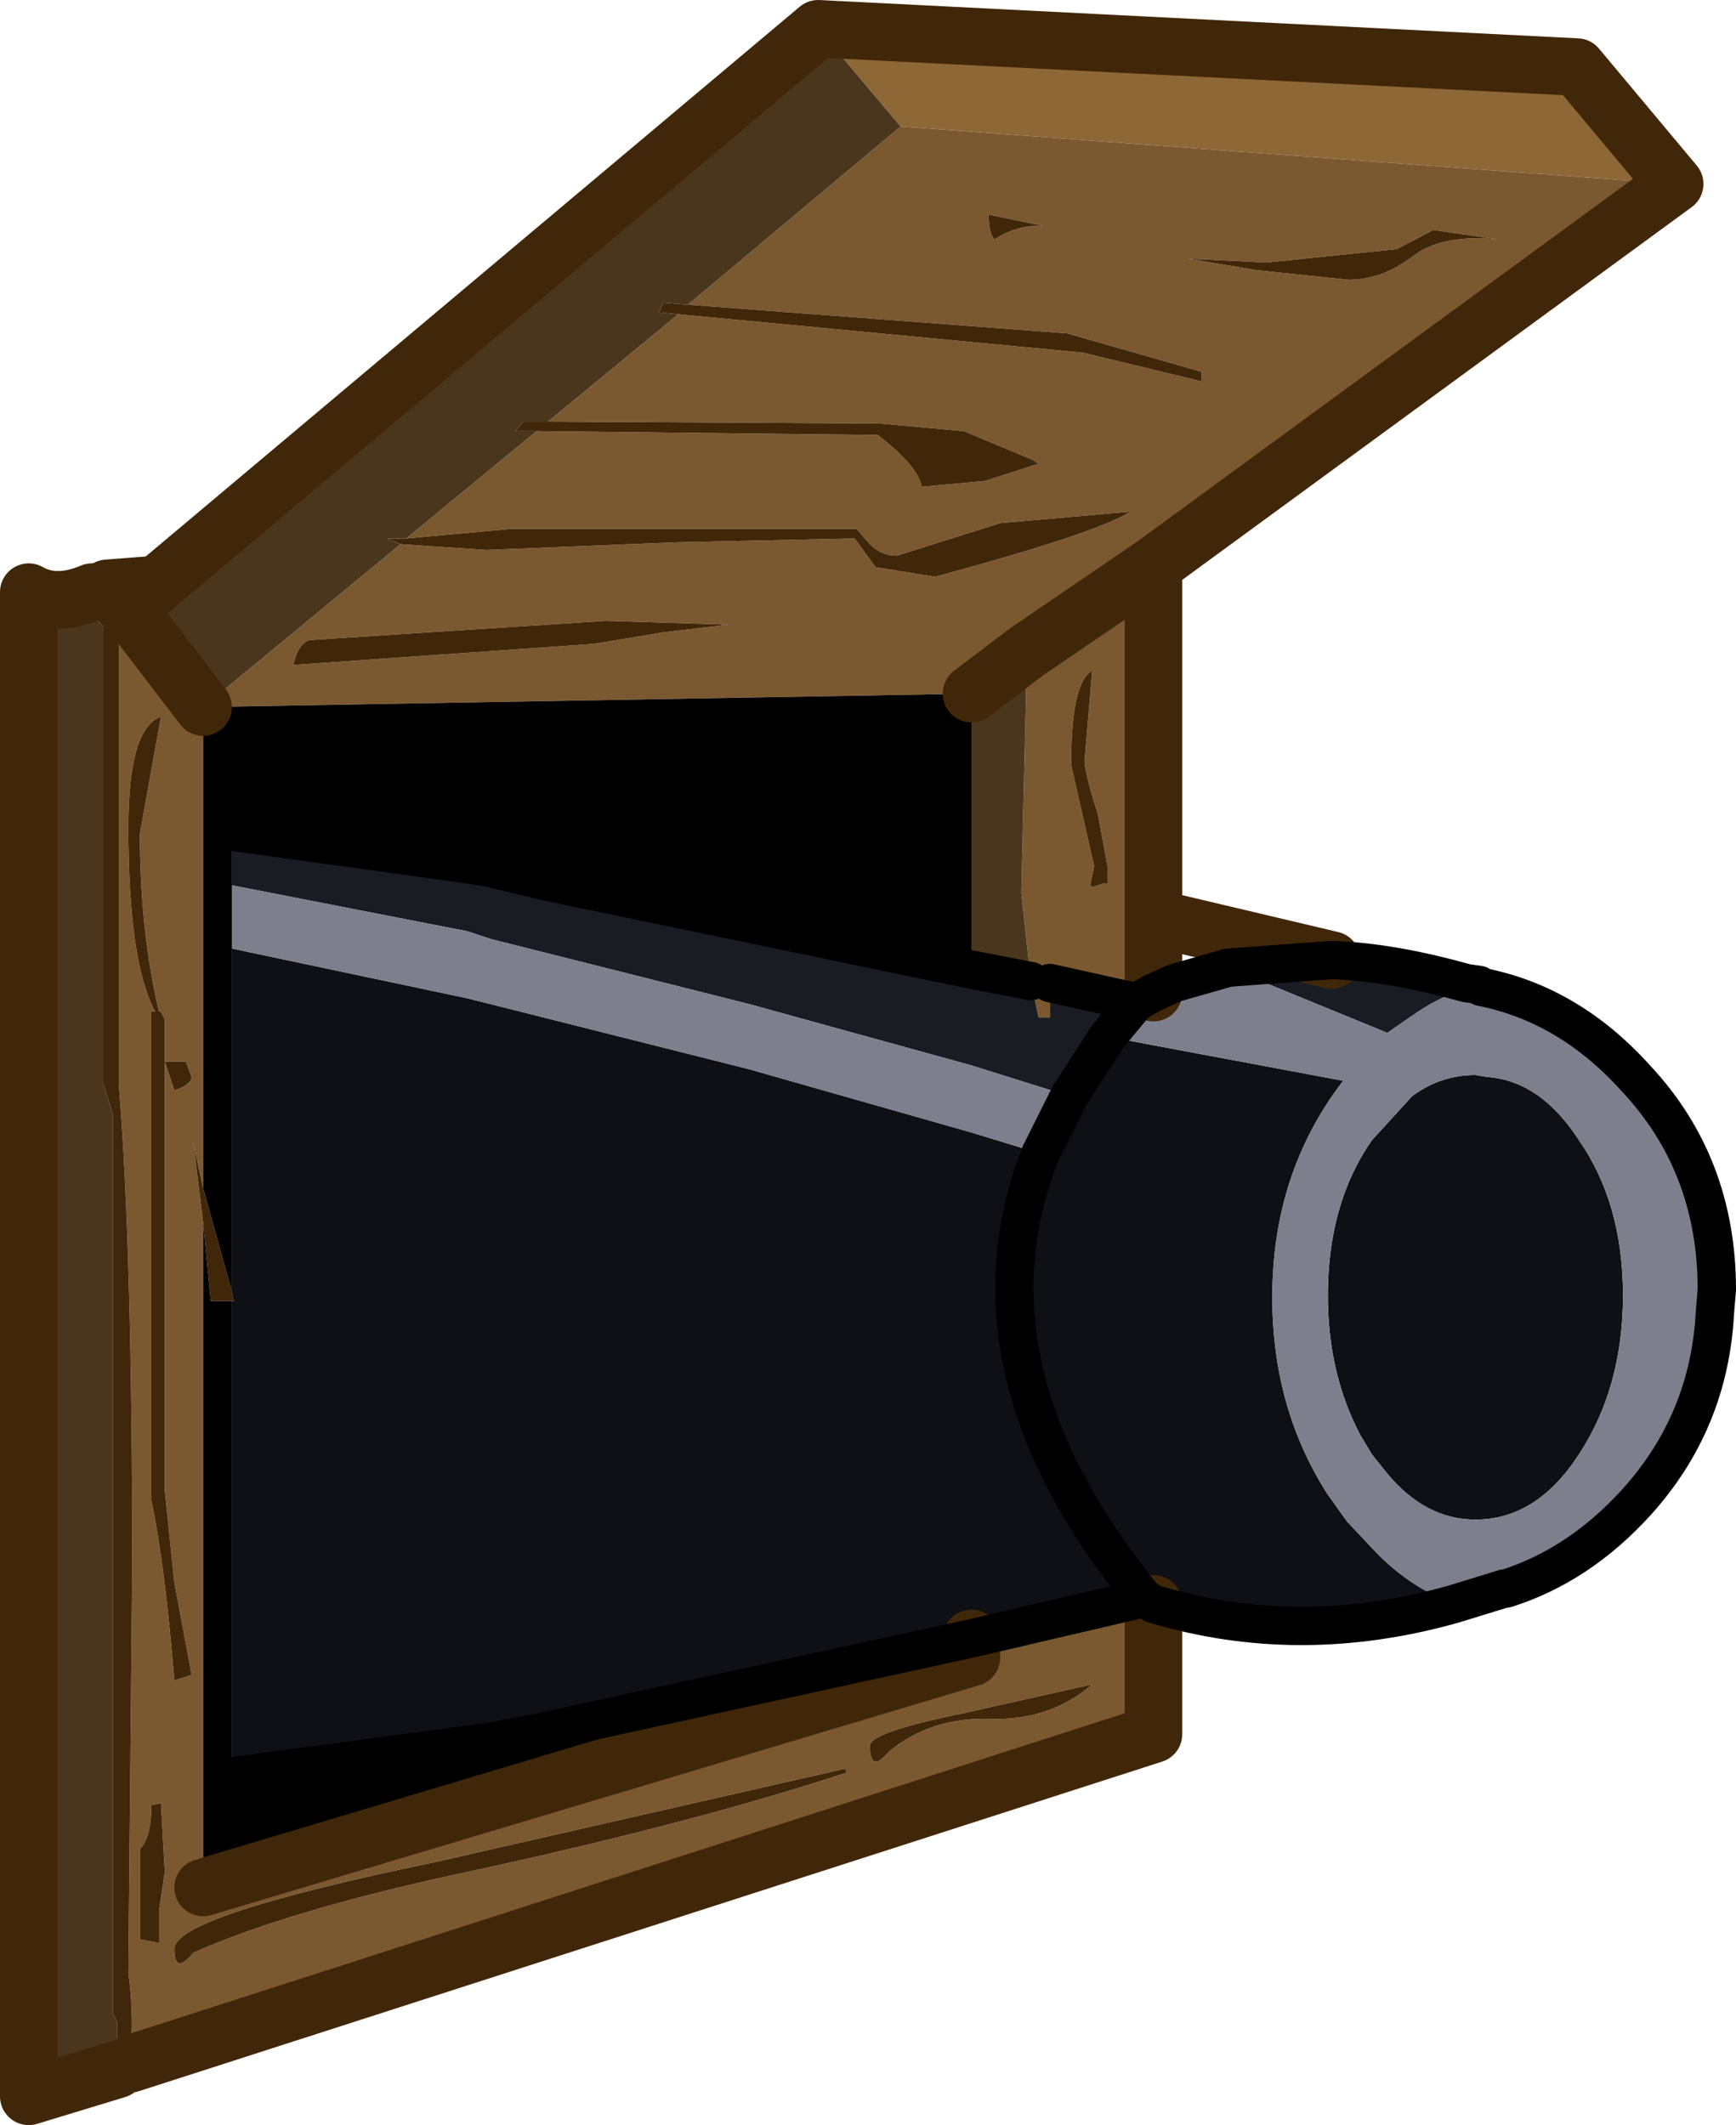 <?xml version="1.0" encoding="UTF-8" standalone="no"?>
<svg xmlns:xlink="http://www.w3.org/1999/xlink" height="55.45px" width="45.3px" xmlns="http://www.w3.org/2000/svg">
  <g transform="matrix(1.0, 0.0, 0.0, 1.0, 22.65, 24.0)">
    <path d="M-4.95 -15.8 L5.6 -14.8 8.7 -14.05 8.7 -14.3 5.2 -15.3 -4.7 -16.05 0.85 -20.7 21.05 -19.2 7.45 -9.25 4.15 -7.0 7.45 -9.25 7.45 -0.05 7.45 1.9 7.0 2.15 4.75 1.65 4.75 2.55 4.45 2.55 4.25 1.6 4.0 -0.7 4.15 -7.0 2.7 -5.9 -17.35 -5.55 -12.2 -9.8 -9.95 -9.65 -5.0 -9.85 -0.35 -9.95 0.2 -9.2 1.75 -8.95 Q6.0 -10.1 6.85 -10.65 L3.45 -10.35 0.75 -9.5 Q0.35 -9.5 0.05 -9.8 L-0.3 -10.2 -9.3 -10.2 -12.05 -9.95 -8.65 -12.75 0.25 -12.65 Q1.3 -11.85 1.4 -11.3 L3.05 -11.45 4.45 -11.9 4.3 -12.0 2.5 -12.75 0.3 -12.95 -8.35 -13.0 -4.95 -15.8 M13.8 -17.5 L10.4 -17.15 8.35 -17.25 10.15 -16.95 12.55 -16.7 Q13.4 -16.7 14.2 -17.3 14.95 -17.9 16.45 -17.75 L14.75 -18.0 13.8 -17.5 M5.3 -4.05 L5.9 -1.4 5.8 -0.9 5.85 -0.85 6.15 -0.95 6.25 -0.95 6.25 -1.4 6.0 -2.75 Q5.65 -3.85 5.65 -4.15 L5.85 -6.5 Q5.3 -6.2 5.3 -4.05 M3.15 -18.4 Q3.15 -17.9 3.3 -17.75 3.9 -18.15 4.6 -18.1 L3.15 -18.4 M7.45 17.85 L7.45 21.25 -19.25 29.85 Q-19.15 28.5 -19.3 27.5 L-19.2 16.8 Q-19.2 8.55 -19.55 4.3 L-19.55 -7.9 -19.85 -8.65 -18.55 -8.75 -19.3 -8.1 -17.35 -5.55 -17.35 7.0 -17.6 5.85 -17.35 7.9 -17.35 25.25 2.7 19.25 2.7 18.75 7.2 17.7 7.45 17.85 M0.55 21.7 Q1.65 20.8 3.2 20.85 4.75 20.9 5.85 19.95 L2.5 20.7 Q0.05 21.2 0.05 21.55 0.05 22.3 0.55 21.7 M-14.55 -7.3 Q-14.85 -7.25 -15.0 -6.65 L-7.15 -7.2 -5.35 -7.5 -3.65 -7.7 -6.85 -7.8 -14.55 -7.3 M-19.0 -2.25 L-18.45 -5.3 Q-19.3 -5.0 -19.3 -2.4 -19.3 1.1 -18.6 2.4 L-18.7 2.4 -18.7 15.15 Q-18.35 16.8 -18.1 19.85 L-17.65 19.7 -18.1 17.3 -18.35 14.9 -18.35 3.7 -18.1 4.45 Q-17.65 4.3 -17.65 4.1 L-17.8 3.7 -18.35 3.7 -18.35 2.6 -18.45 2.4 -18.5 2.4 Q-19.0 0.3 -19.0 -2.25 M-0.55 22.25 L-0.6 22.15 -11.35 24.6 Q-18.1 26.0 -18.1 26.85 -18.1 27.55 -17.6 26.95 -15.0 25.8 -10.25 24.8 -4.5 23.55 -0.55 22.25 M-18.45 23.05 L-18.7 23.1 Q-18.7 23.95 -19.0 24.25 L-19.0 26.6 -18.5 26.7 -18.5 25.85 -18.35 24.85 -18.45 23.05" fill="#7b5930" fill-rule="evenodd" stroke="none"/>
    <path d="M13.8 -17.5 L14.75 -18.0 16.45 -17.75 Q14.95 -17.9 14.2 -17.3 13.4 -16.7 12.55 -16.7 L10.15 -16.95 8.35 -17.25 10.4 -17.15 13.8 -17.5 M-4.7 -16.05 L5.2 -15.3 8.7 -14.3 8.7 -14.05 5.6 -14.8 -4.95 -15.8 -5.45 -15.85 -5.35 -16.1 -4.7 -16.05 M-8.35 -13.0 L0.3 -12.95 2.5 -12.75 4.3 -12.0 4.45 -11.9 3.05 -11.45 1.4 -11.3 Q1.3 -11.85 0.25 -12.65 L-8.65 -12.75 -9.2 -12.75 -9.0 -13.0 -8.35 -13.0 M-12.05 -9.95 L-9.3 -10.2 -0.3 -10.2 0.05 -9.8 Q0.35 -9.5 0.75 -9.5 L3.45 -10.35 6.85 -10.65 Q6.0 -10.1 1.75 -8.95 L0.2 -9.2 -0.35 -9.95 -5.0 -9.85 -9.95 -9.65 -12.2 -9.8 -12.55 -9.95 -12.05 -9.95 M3.15 -18.4 L4.6 -18.1 Q3.9 -18.15 3.3 -17.75 3.15 -17.9 3.15 -18.4 M5.3 -4.05 Q5.3 -6.2 5.85 -6.5 L5.65 -4.15 Q5.65 -3.85 6.0 -2.75 L6.25 -1.4 6.25 -0.95 6.15 -0.95 5.85 -0.85 5.8 -0.9 5.9 -1.4 5.3 -4.05 M-19.25 29.85 L-19.35 30.65 -19.6 30.65 -19.6 30.0 -19.6 28.75 -19.7 28.55 -19.7 5.1 -19.95 4.3 -19.95 -7.65 -20.1 -7.8 -20.25 -8.3 -20.25 -8.55 -20.25 -9.3 -19.95 -9.3 -19.85 -8.65 -19.55 -7.9 -19.55 4.3 Q-19.2 8.55 -19.2 16.8 L-19.3 27.5 Q-19.15 28.5 -19.25 29.85 M-17.35 7.9 L-17.6 5.85 -17.35 7.0 -16.6 9.7 -16.55 9.95 -16.6 9.95 -17.15 9.95 -17.35 7.9 M0.55 21.7 Q0.05 22.3 0.05 21.55 0.05 21.2 2.5 20.7 L5.85 19.95 Q4.75 20.9 3.2 20.85 1.65 20.8 0.55 21.7 M-14.55 -7.3 L-6.85 -7.8 -3.65 -7.7 -5.35 -7.5 -7.15 -7.2 -15.0 -6.65 Q-14.85 -7.25 -14.55 -7.3 M-19.0 -2.25 Q-19.0 0.3 -18.5 2.4 L-18.45 2.4 -18.35 2.6 -18.35 3.7 -17.8 3.7 -17.65 4.1 Q-17.65 4.3 -18.1 4.45 L-18.35 3.7 -18.35 14.9 -18.1 17.3 -17.65 19.7 -18.1 19.85 Q-18.35 16.8 -18.7 15.15 L-18.7 2.4 -18.6 2.4 Q-19.3 1.1 -19.3 -2.4 -19.3 -5.0 -18.45 -5.3 L-19.0 -2.25 M-18.45 23.05 L-18.35 24.85 -18.5 25.85 -18.5 26.7 -19.0 26.6 -19.0 24.25 Q-18.7 23.95 -18.7 23.1 L-18.45 23.05 M-0.55 22.25 Q-4.5 23.55 -10.25 24.8 -15.0 25.8 -17.6 26.95 -18.1 27.55 -18.1 26.85 -18.1 26.0 -11.35 24.6 L-0.6 22.15 -0.55 22.25" fill="#412709" fill-rule="evenodd" stroke="none"/>
    <path d="M21.05 -19.2 L0.85 -20.7 -1.3 -23.25 18.5 -22.25 21.05 -19.2" fill="#8e6737" fill-rule="evenodd" stroke="none"/>
    <path d="M-4.95 -15.8 L-8.35 -13.0 -9.0 -13.0 -9.2 -12.75 -8.65 -12.75 -12.05 -9.95 -12.55 -9.95 -12.2 -9.8 -17.35 -5.55 -19.3 -8.1 -18.55 -8.75 -1.3 -23.25 0.85 -20.7 -4.7 -16.05 -5.35 -16.1 -5.45 -15.85 -4.95 -15.8 M2.7 -5.9 L4.15 -7.0 4.0 -0.7 4.25 1.6 2.7 1.3 2.7 -5.9 M-19.6 30.0 L-21.9 30.7 -21.9 -8.55 Q-21.2 -8.15 -20.25 -8.55 L-20.25 -8.3 -20.1 -7.8 -19.95 -7.65 -19.95 4.3 -19.7 5.1 -19.7 28.55 -19.6 28.75 -19.6 30.0" fill="#4a361c" fill-rule="evenodd" stroke="none"/>
    <path d="M12.1 1.05 Q13.65 1.1 15.6 1.65 L15.95 1.7 Q15.1 1.9 14.35 2.4 L13.55 2.95 9.4 1.25 12.1 1.05 M6.25 3.05 L5.25 4.6 2.7 3.8 -3.1 2.2 -9.85 0.5 -10.45 0.3 -16.6 -0.9 -16.6 -2.3 -10.45 -1.45 -9.85 -1.35 -8.4 -1.0 2.7 1.3 4.25 1.6 4.45 2.55 4.75 2.55 4.75 1.65 7.0 2.15 6.25 3.05" fill="#1a1c23" fill-rule="evenodd" stroke="none"/>
    <path d="M15.3 17.85 Q11.25 19.0 7.45 17.85 L7.2 17.7 Q2.3 11.7 4.5 6.1 2.3 11.7 7.2 17.7 L2.7 18.75 -8.55 21.2 -9.85 21.45 -10.25 21.5 -16.6 22.35 -16.6 9.95 -16.55 9.95 -16.6 9.7 -16.6 0.75 -10.45 2.05 -9.85 2.2 -3.1 3.9 2.7 5.55 4.5 6.1 5.25 4.6 6.25 3.05 12.4 4.2 Q10.55 6.6 10.55 9.85 10.55 12.75 12.0 15.0 L12.5 15.7 13.3 16.55 Q14.2 17.45 15.3 17.85 M16.15 4.1 Q17.55 4.2 18.55 5.75 19.7 7.4 19.7 9.8 19.7 12.2 18.55 13.95 17.45 15.65 15.85 15.65 14.55 15.65 13.55 14.45 L13.15 13.95 12.85 13.45 Q12.0 11.85 12.0 9.8 12.0 7.4 13.15 5.75 L14.2 4.6 Q14.95 4.05 15.85 4.05 L16.15 4.1" fill="#0f1015" fill-rule="evenodd" stroke="none"/>
    <path d="M15.95 1.7 L16.0 1.75 Q18.3 2.2 20.05 4.15 22.15 6.4 22.15 9.65 L22.1 10.25 Q21.95 13.1 20.05 15.2 18.55 16.85 16.65 17.45 L16.6 17.45 15.3 17.85 Q14.2 17.45 13.3 16.55 L12.5 15.7 12.0 15.0 Q10.55 12.75 10.55 9.85 10.55 6.6 12.4 4.2 L6.25 3.05 7.0 2.15 7.45 1.9 8.0 1.65 9.4 1.25 13.55 2.95 14.35 2.4 Q15.1 1.9 15.95 1.7 M16.15 4.1 L15.85 4.05 Q14.95 4.05 14.2 4.6 L13.15 5.75 Q12.0 7.4 12.0 9.8 12.0 11.85 12.85 13.45 L13.15 13.95 13.55 14.45 Q14.55 15.65 15.85 15.65 17.45 15.65 18.55 13.95 19.7 12.2 19.7 9.8 19.7 7.4 18.55 5.75 17.55 4.2 16.15 4.1 M-16.6 -0.9 L-10.45 0.3 -9.85 0.5 -3.1 2.2 2.7 3.8 5.25 4.6 4.5 6.1 2.7 5.55 -3.1 3.9 -9.85 2.2 -10.45 2.05 -16.6 0.75 -16.6 -0.9" fill="#7e7f8c" fill-rule="evenodd" stroke="none"/>
    <path d="M-17.35 -5.55 L2.7 -5.9 2.7 1.3 -8.4 -1.0 -9.85 -1.35 -10.45 -1.45 -16.6 -2.3 -16.6 -0.9 -16.6 0.75 -16.6 9.7 -17.35 7.0 -17.35 -5.55 M2.7 18.75 L2.7 19.25 -17.35 25.25 -17.35 7.9 -17.15 9.95 -16.6 9.95 -16.6 22.35 -10.25 21.5 -9.85 21.45 -8.55 21.2 2.7 18.75" fill="#000000" fill-rule="evenodd" stroke="none"/>
    <path d="M2.7 -5.9 L4.15 -7.0 7.45 -9.25 21.05 -19.2 M7.45 -9.25 L7.45 -0.05 12.1 1.05 M7.45 17.85 L7.45 21.25 -19.25 29.85 M-19.6 30.0 L-21.9 30.7 -21.9 -8.55 Q-21.2 -8.15 -20.25 -8.55 M-19.85 -8.65 L-18.55 -8.75 -1.3 -23.25 18.5 -22.25 21.05 -19.2 M7.45 1.9 L7.45 -0.05 M2.7 18.75 L2.7 19.25 -17.35 25.25 M-17.35 -5.55 L-19.3 -8.1 -18.55 -8.75" fill="none" stroke="#412709" stroke-linecap="round" stroke-linejoin="round" stroke-width="1.5"/>
    <path d="M12.1 1.05 Q13.65 1.1 15.6 1.65 L15.95 1.7 16.0 1.75 Q18.3 2.2 20.05 4.15 22.15 6.4 22.15 9.65 L22.1 10.25 Q21.95 13.1 20.05 15.2 18.55 16.85 16.65 17.45 L16.6 17.45 15.3 17.85 Q11.25 19.0 7.45 17.85 M7.0 2.15 L7.45 1.9 8.0 1.65 9.4 1.25 12.1 1.05 M5.25 4.6 L6.25 3.05 7.0 2.15 4.75 1.65 M4.25 1.6 L2.7 1.3 -8.4 -1.0 -9.85 -1.35 -10.45 -1.45 -16.6 -2.3 M5.25 4.6 L4.5 6.1 Q2.3 11.7 7.2 17.7 L7.45 17.85 M7.2 17.7 L2.7 18.75 -8.55 21.2 -9.85 21.45 -10.25 21.5 -16.6 22.35" fill="none" stroke="#000000" stroke-linecap="round" stroke-linejoin="round" stroke-width="1.0"/>
  </g>
</svg>
